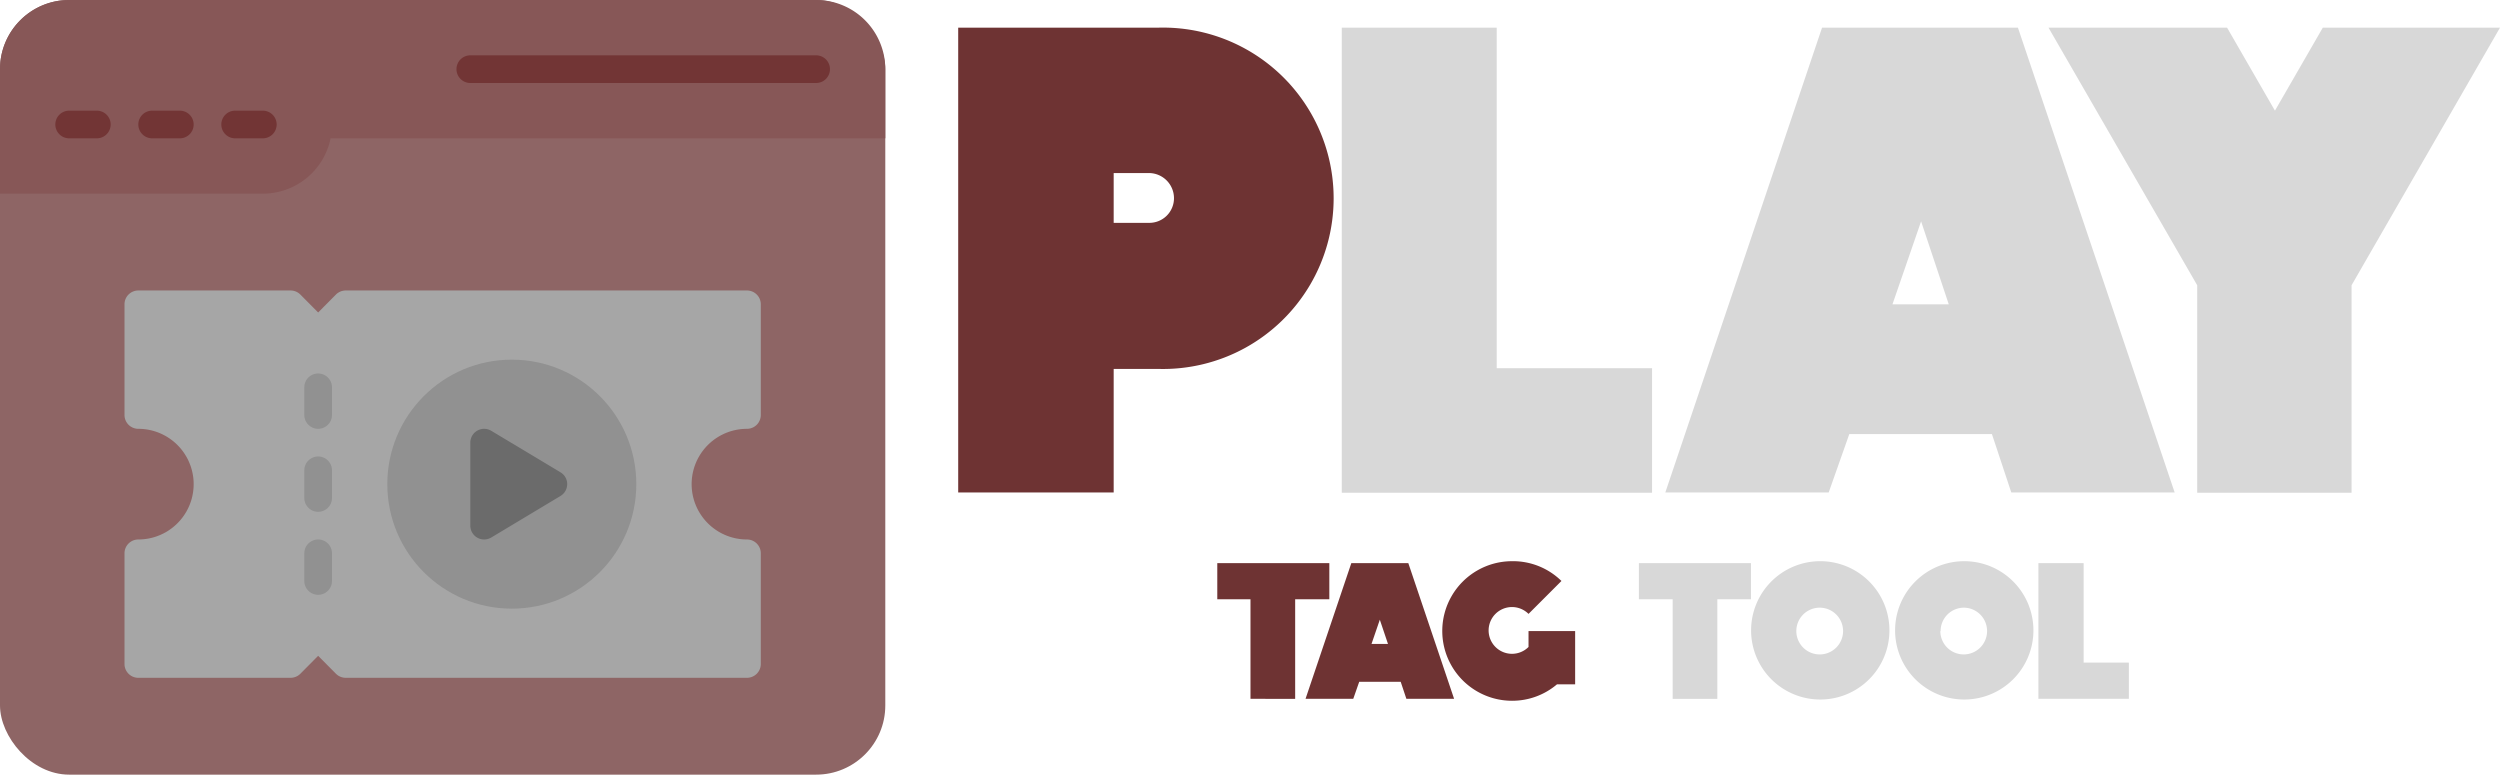 <svg id="Layer_1" data-name="Layer 1" xmlns="http://www.w3.org/2000/svg" viewBox="0 0 180.73 56"><defs><style>.cls-1{fill:#8e6565;}.cls-2{fill:#875757;}.cls-3{fill:#723535;}.cls-4{fill:#a6a6a6;}.cls-5{fill:#919191;}.cls-6{fill:#6b6b6b;}.cls-7{fill:#6e3333;}.cls-8{fill:#d8d8d8;}</style></defs><g id="Website"><rect class="cls-1" width="64" height="56" rx="5"/><path class="cls-2" d="M66,20H12a5,5,0,0,0-5,5v9H26a5,5,0,0,0,4.9-4H71V25A5,5,0,0,0,66,20Z" transform="translate(-7 -20)"/><path class="cls-3" d="M14,30H12a1,1,0,0,1,0-2h2a1,1,0,0,1,0,2Z" transform="translate(-7 -20)"/><path class="cls-3" d="M20,30H18a1,1,0,0,1,0-2h2a1,1,0,0,1,0,2Z" transform="translate(-7 -20)"/><path class="cls-3" d="M26,30H24a1,1,0,0,1,0-2h2a1,1,0,0,1,0,2Z" transform="translate(-7 -20)"/><path class="cls-3" d="M66,26H41a1,1,0,0,1,0-2H66a1,1,0,0,1,0,2Z" transform="translate(-7 -20)"/><path class="cls-4" d="M61,51a1,1,0,0,0,1-1V42a1,1,0,0,0-1-1H32a1,1,0,0,0-.71.29L30,42.59l-1.29-1.3A1,1,0,0,0,28,41H17a1,1,0,0,0-1,1v8a1,1,0,0,0,1,1,4,4,0,0,1,0,8,1,1,0,0,0-1,1v8a1,1,0,0,0,1,1H28a1,1,0,0,0,.71-.29L30,67.41l1.29,1.3A1,1,0,0,0,32,69H61a1,1,0,0,0,1-1V60a1,1,0,0,0-1-1,4,4,0,0,1,0-8Z" transform="translate(-7 -20)"/><path class="cls-5" d="M30,57a1,1,0,0,1-1-1V54a1,1,0,0,1,2,0v2A1,1,0,0,1,30,57Z" transform="translate(-7 -20)"/><path class="cls-5" d="M30,63a1,1,0,0,1-1-1V60a1,1,0,0,1,2,0v2A1,1,0,0,1,30,63Z" transform="translate(-7 -20)"/><circle class="cls-5" cx="37" cy="35" r="9"/><path class="cls-5" d="M30,51a1,1,0,0,1-1-1V48a1,1,0,0,1,2,0v2A1,1,0,0,1,30,51Z" transform="translate(-7 -20)"/><path class="cls-6" d="M47.51,54.14l-5-3A1,1,0,0,0,41,52v6a1,1,0,0,0,1.51.86l5-3a1,1,0,0,0,.35-1.38A1,1,0,0,0,47.51,54.14Z" transform="translate(-7 -20)"/></g><path class="cls-7" d="M76.27,22H90.72a12.34,12.34,0,1,1,0,24.67H87.51V55.6H76.27ZM87.51,32.51v3.6h2.54a1.78,1.78,0,0,0,1.82-1.78,1.82,1.82,0,0,0-1.82-1.82Z" transform="translate(-7 -20)"/><path class="cls-8" d="M104,22H115.2V46.62h11.23v9H104Z" transform="translate(-7 -20)"/><path class="cls-8" d="M152.88,22l11.33,33.6H152.4L151,51.38H140.69L139.2,55.6H127.39L138.72,22Zm-5,20-2-6-2.07,6Z" transform="translate(-7 -20)"/><path class="cls-8" d="M187.73,22,177,40.62v15H165.84v-15L155.09,22H168l3.46,6,3.46-6Z" transform="translate(-7 -20)"/><path class="cls-7" d="M100.63,63.32v7.2H97.4v-7.2H95V60.71h8.1v2.61Z" transform="translate(-7 -20)"/><path class="cls-7" d="M108.81,60.71l3.31,9.81h-3.45l-.41-1.23h-3l-.43,1.23h-3.45l3.31-9.81Zm-1.47,5.84-.59-1.75-.6,1.75Z" transform="translate(-7 -20)"/><path class="cls-7" d="M116.31,60.57A5,5,0,0,1,119.88,62l-2.38,2.38a1.69,1.69,0,1,0,0,2.39V65.62h3.37v3.85h-1.31a5,5,0,0,1-3.25,1.19,5,5,0,0,1,0-10.09Z" transform="translate(-7 -20)"/><path class="cls-8" d="M131.15,63.32v7.2h-3.23v-7.2h-2.44V60.71h8.1v2.61Z" transform="translate(-7 -20)"/><path class="cls-8" d="M143.59,65.62a5,5,0,1,1-5.05-5.05A5,5,0,0,1,143.59,65.62Zm-6.73,0a1.69,1.69,0,1,0,1.68-1.69A1.69,1.69,0,0,0,136.86,65.62Z" transform="translate(-7 -20)"/><path class="cls-8" d="M154,65.62a5,5,0,1,1-5-5.05A5,5,0,0,1,154,65.62Zm-6.73,0A1.69,1.69,0,1,0,149,63.93,1.69,1.69,0,0,0,147.29,65.62Z" transform="translate(-7 -20)"/><path class="cls-8" d="M154.36,60.71h3.27V67.9h3.27v2.62h-6.54Z" transform="translate(-7 -20)"/></svg>